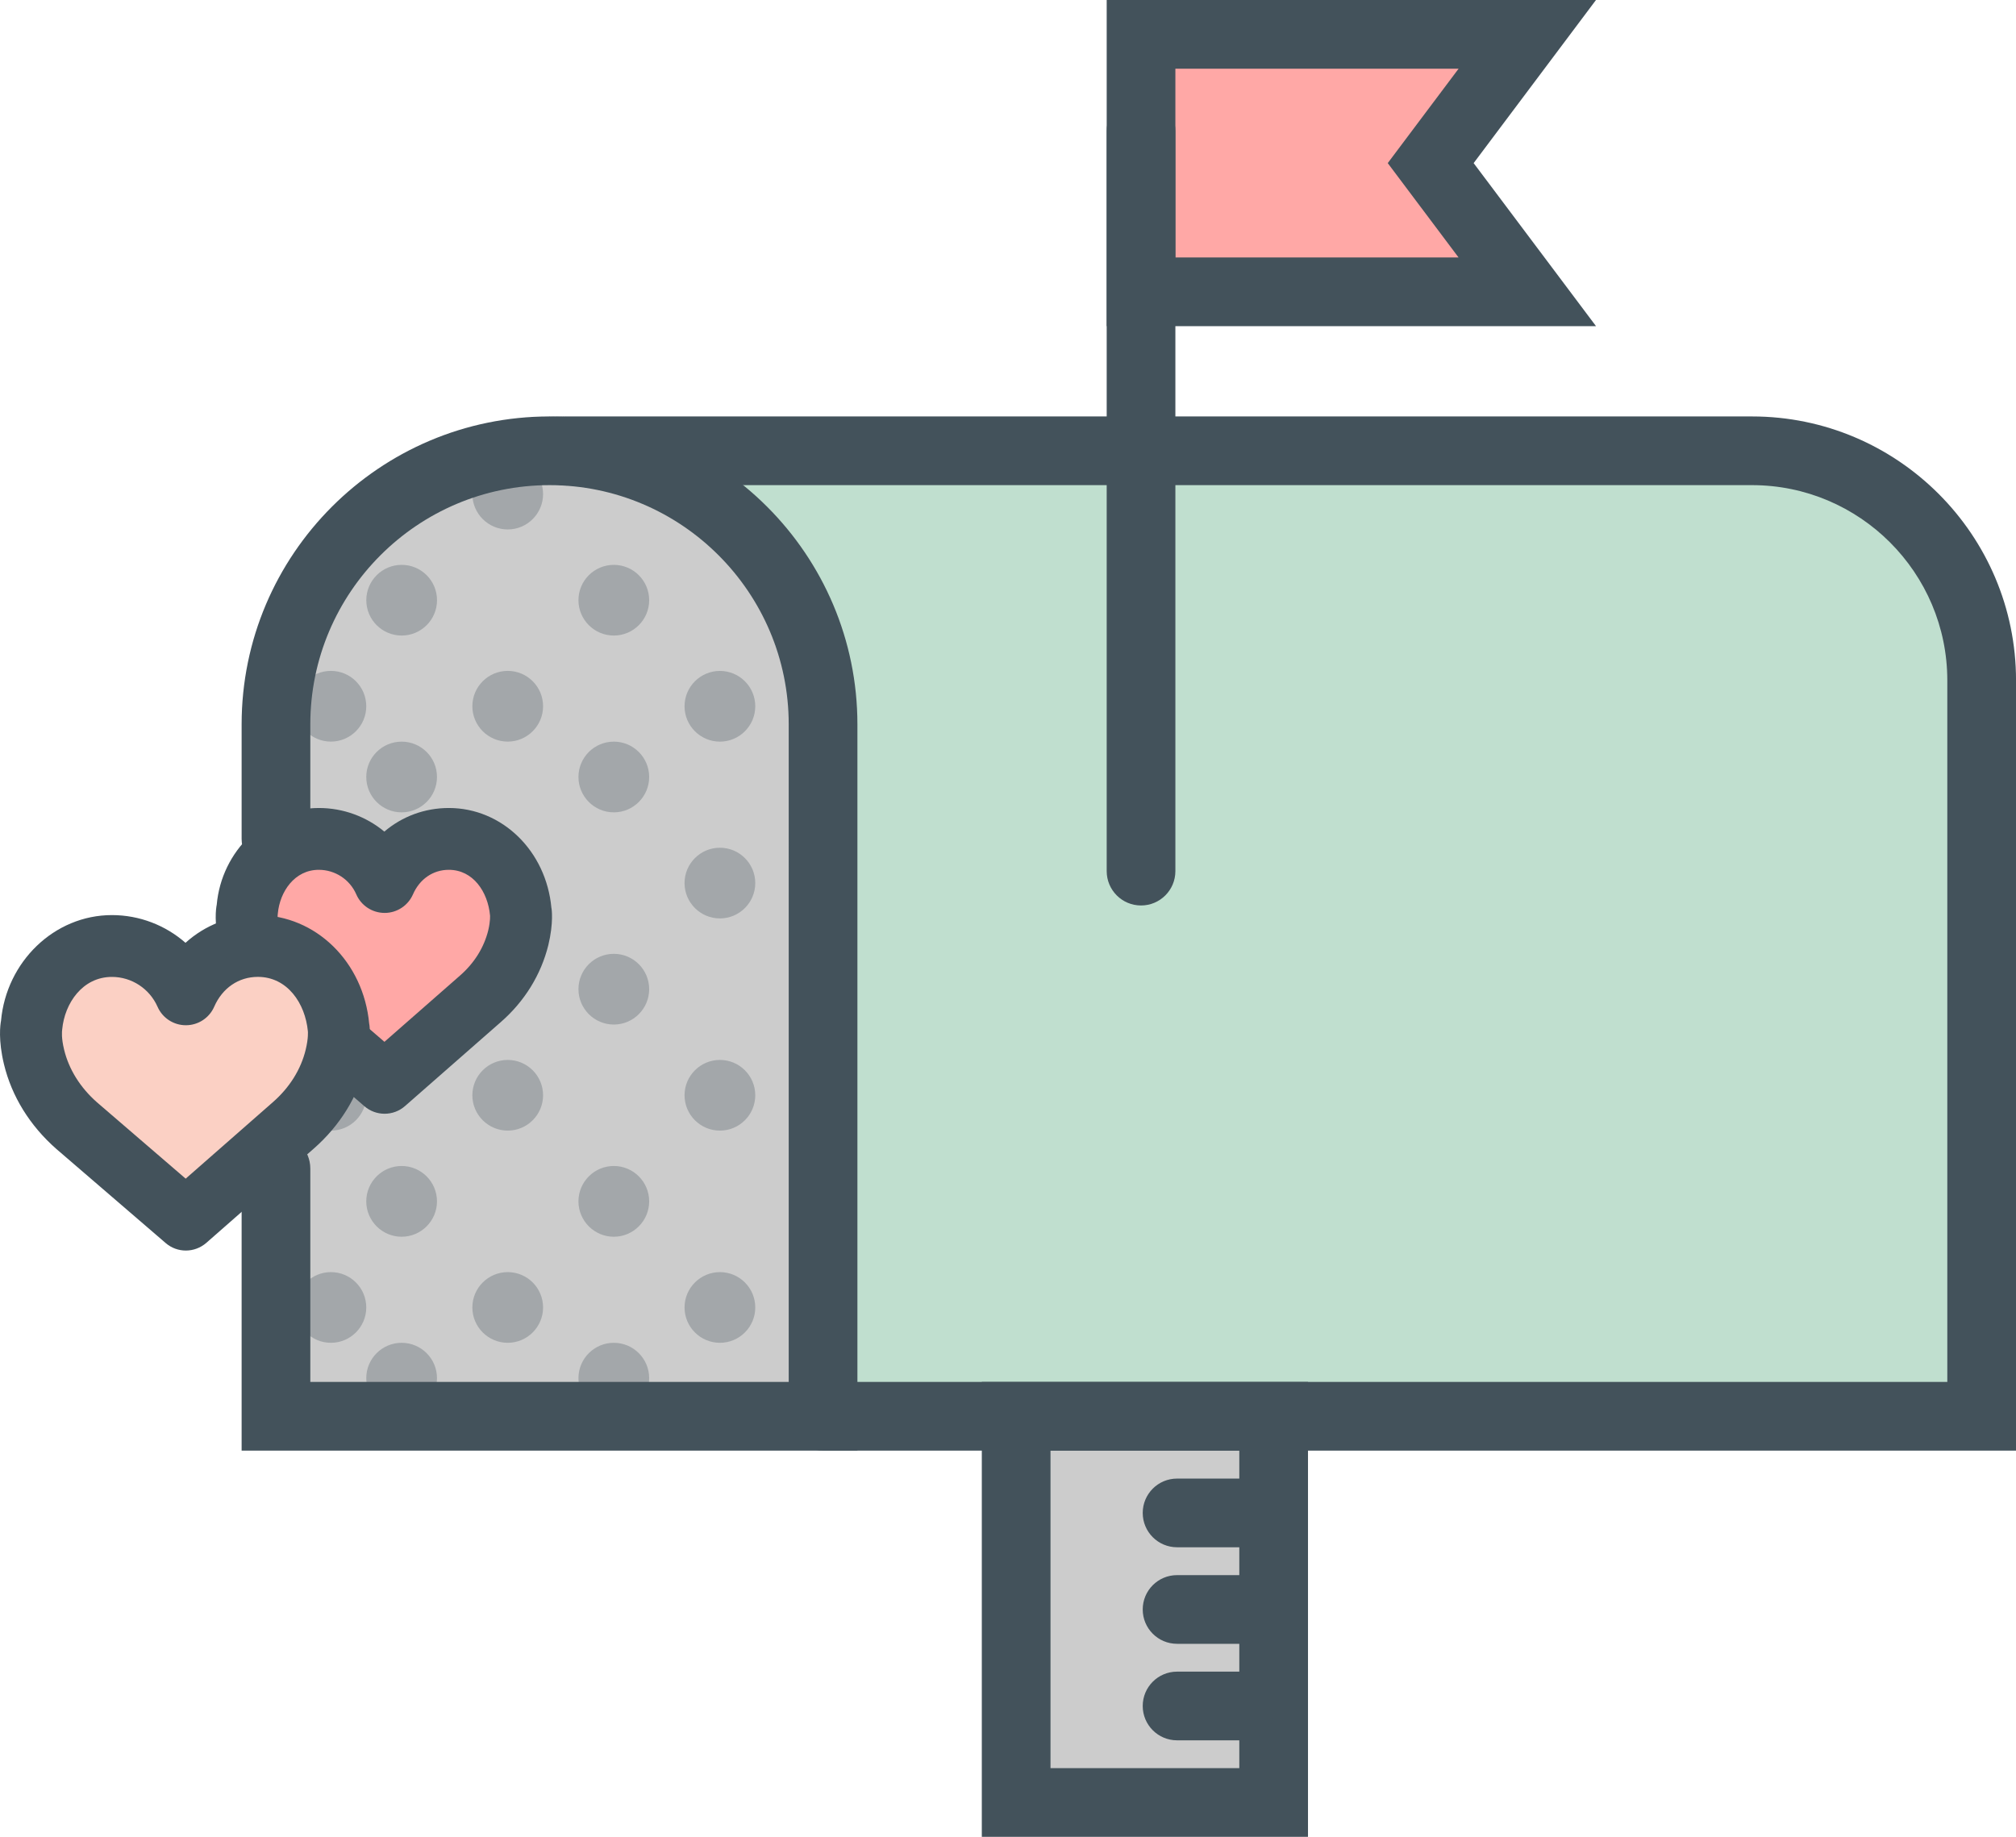 <?xml version="1.0" ?><!DOCTYPE svg  PUBLIC '-//W3C//DTD SVG 1.1//EN'  'http://www.w3.org/Graphics/SVG/1.1/DTD/svg11.dtd'><svg enable-background="new 0 0 58.697 53.48" id="mailbox-hearts" version="1.1" viewBox="0 0 58.697 53.48" xml:space="preserve" xmlns="http://www.w3.org/2000/svg" xmlns:xlink="http://www.w3.org/1999/xlink"><g><g><polygon fill="#FFA8A6" points="33.222,8.496 33.222,1 44.467,1 41.655,4.749 44.467,8.496   "/><path d="M9.893,30.402l-0.045-0.539c-0.112-1.121-0.86-2.031-1.859-2.26l-0.885-0.203l0.09-0.902    c0.121-1.201,1-2.072,2.088-2.072c0.832,0,1.584,0.493,1.916,1.256c0.338-0.775,1.054-1.256,1.869-1.256    c1.097,0,1.978,0.901,2.097,2.145h-0.002c0.018,0.17,0.007,0.408-0.072,0.735    c-0.166,0.676-0.547,1.289-1.105,1.776l-2.787,2.443L9.893,30.402z" fill="#FFA8A6"/><path d="M2.235,32.775c-0.539-0.473-0.927-1.041-1.145-1.663H0.697l0.215-1.21    c0.111-1.179,0.951-2.359,2.347-2.359c0.932,0,1.776,0.553,2.152,1.408c0.378-0.869,1.182-1.408,2.095-1.408    c1.231,0,2.221,1.01,2.353,2.401c0.012,0.153,0.014,0.431-0.083,0.828c-0.186,0.759-0.613,1.448-1.237,1.995    l-3.128,2.742L2.235,32.775z" fill="#FBD0C4"/><path d="M8.035,41.235v-7.211l-0.195-0.638L8.54,32.767c0.351-0.309,0.649-0.685,0.883-1.12    l0.609-1.126l1.166,1.006l2.787-2.445c0.557-0.485,0.938-1.101,1.105-1.778c0.104-0.431,0.08-0.698,0.07-0.77    c-0.124-1.219-1.022-2.107-2.093-2.107c-0.459,0-0.888,0.146-1.24,0.427l-0.631,0.499l-0.638-0.491    c-0.363-0.279-0.816-0.435-1.276-0.435l-0.139,0.019l-1.108,0.085v-3.439c0-4.392,3.573-7.965,7.965-7.965    c0.068,0,0.469,0.023,0.469,0.023c0.768,0.045,1.522,0.199,2.24,0.461c0.248,0.09,0.464,0.182,0.676,0.279    c0.264,0.129,0.457,0.232,0.644,0.342l0.109,0.066c0.166,0.101,0.336,0.213,0.502,0.332l0.098,0.072    c0.181,0.135,0.33,0.256,0.475,0.381l0.103,0.092c0.175,0.158,0.307,0.283,0.433,0.414l0.113,0.125    c0.148,0.164,0.263,0.295,0.369,0.428l0.125,0.166c0.122,0.164,0.221,0.299,0.311,0.438l0.106,0.176    c0.115,0.189,0.197,0.323,0.271,0.462c0.037,0.072,0.07,0.143,0.103,0.211    c0.102,0.214,0.162,0.34,0.216,0.471c0.034,0.083,0.065,0.167,0.094,0.251l-0.915,0.497l0.966-0.358    c0.04,0.107,0.078,0.216,0.112,0.324c0.029,0.099,0.053,0.195,0.076,0.291l0.042,0.164    c0.025,0.098,0.051,0.194,0.07,0.293c0.024,0.121,0.042,0.246,0.059,0.368l0.024,0.169    c0.013,0.078,0.025,0.154,0.032,0.235c0.025,0.259,0.04,0.524,0.04,0.792v20.145H8.035z" fill="#CCCCCC"/><path d="M12.724,17.475c0,0.568-0.462,1.029-1.029,1.029    c-0.568,0-1.03-0.461-1.03-1.029c0-0.569,0.462-1.029,1.03-1.029C12.262,16.445,12.724,16.905,12.724,17.475z     M17.872,18.504c0.567,0,1.029-0.461,1.029-1.029c0-0.569-0.462-1.029-1.029-1.029    c-0.568,0-1.03,0.46-1.03,1.029C16.842,18.043,17.304,18.504,17.872,18.504z M14.783,15.415    c0.567,0,1.029-0.462,1.029-1.029c0-0.569-0.462-1.03-1.029-1.03c-0.568,0-1.03,0.461-1.03,1.03    C13.753,14.953,14.215,15.415,14.783,15.415z M20.961,15.415c0.174,0,0.329-0.054,0.475-0.131    c-0.041-0.036-0.076-0.07-0.12-0.11l-0.103-0.092c-0.144-0.125-0.294-0.246-0.475-0.381l-0.098-0.072    c-0.166-0.119-0.336-0.232-0.502-0.332l-0.109-0.066c-0.018-0.012-0.041-0.021-0.06-0.034    c-0.012,0.064-0.038,0.123-0.038,0.189C19.931,14.953,20.392,15.415,20.961,15.415z M14.783,19.533    c-0.568,0-1.03,0.461-1.03,1.029c0,0.568,0.462,1.03,1.03,1.03c0.567,0,1.029-0.462,1.029-1.03    C15.812,19.994,15.351,19.533,14.783,19.533z M20.961,21.593c0.567,0,1.029-0.462,1.029-1.03    c0-0.568-0.462-1.029-1.029-1.029c-0.568,0-1.03,0.461-1.03,1.029C19.931,21.131,20.392,21.593,20.961,21.593z     M23.446,18.287c-0.026-0.074-0.053-0.15-0.083-0.224c-0.054-0.131-0.114-0.257-0.216-0.471    c-0.033-0.068-0.066-0.139-0.103-0.211c-0.001-0.002-0.003-0.005-0.004-0.007    c-0.004,0.034-0.021,0.064-0.021,0.1C23.02,17.812,23.194,18.099,23.446,18.287z M11.694,21.593    c-0.568,0-1.03,0.46-1.03,1.03c0,0.567,0.462,1.029,1.03,1.029c0.567,0,1.029-0.462,1.029-1.029    C12.724,22.053,12.262,21.593,11.694,21.593z M17.872,23.652c0.567,0,1.029-0.462,1.029-1.029    c0-0.57-0.462-1.03-1.029-1.03c-0.568,0-1.03,0.46-1.03,1.03C16.842,23.19,17.304,23.652,17.872,23.652z     M15.812,25.711c0-0.568-0.462-1.029-1.029-1.029c-0.196,0-0.37,0.069-0.525,0.164    c0.484,0.376,0.829,0.973,0.902,1.688c0.003,0.022,0.007,0.07,0.008,0.129    C15.545,26.51,15.812,26.142,15.812,25.711z M20.961,26.74c0.567,0,1.029-0.461,1.029-1.029    s-0.462-1.029-1.029-1.029c-0.568,0-1.03,0.461-1.03,1.029S20.392,26.74,20.961,26.74z M23.02,22.623    c0,0.537,0.418,0.967,0.944,1.012v-2.025C23.437,21.655,23.02,22.084,23.02,22.623z M17.872,29.83    c0.567,0,1.029-0.462,1.029-1.03c0-0.569-0.462-1.029-1.029-1.029c-0.568,0-1.03,0.46-1.03,1.029    C16.842,29.368,17.304,29.83,17.872,29.83z M11.694,36.008c0.567,0,1.029-0.463,1.029-1.03    c0-0.569-0.462-1.03-1.029-1.03c-0.568,0-1.03,0.461-1.03,1.03C10.664,35.545,11.126,36.008,11.694,36.008z     M17.872,36.008c0.567,0,1.029-0.463,1.029-1.03c0-0.569-0.462-1.03-1.029-1.03    c-0.568,0-1.03,0.461-1.03,1.03C16.842,35.545,17.304,36.008,17.872,36.008z M14.783,32.918    c0.567,0,1.029-0.461,1.029-1.029c0-0.568-0.462-1.029-1.029-1.029c-0.568,0-1.03,0.461-1.03,1.029    C13.753,32.457,14.215,32.918,14.783,32.918z M20.961,32.918c0.567,0,1.029-0.461,1.029-1.029    c0-0.568-0.462-1.029-1.029-1.029c-0.568,0-1.03,0.461-1.03,1.029C19.931,32.457,20.392,32.918,20.961,32.918z     M14.783,39.096c0.567,0,1.029-0.461,1.029-1.029c0-0.569-0.462-1.029-1.029-1.029    c-0.568,0-1.03,0.46-1.03,1.029C13.753,38.635,14.215,39.096,14.783,39.096z M20.961,39.096    c0.567,0,1.029-0.461,1.029-1.029c0-0.569-0.462-1.029-1.029-1.029c-0.568,0-1.03,0.46-1.03,1.029    C19.931,38.635,20.392,39.096,20.961,39.096z M23.02,28.8c0,0.538,0.418,0.968,0.944,1.013v-2.025    C23.437,27.832,23.02,28.262,23.02,28.8z M23.02,34.977c0,0.538,0.418,0.968,0.944,1.013v-2.025    C23.437,34.01,23.02,34.438,23.02,34.977z M11.694,39.096c-0.568,0-1.03,0.461-1.03,1.029    c0,0.568,0.462,1.03,1.03,1.03c0.567,0,1.029-0.462,1.029-1.03C12.724,39.557,12.262,39.096,11.694,39.096z     M17.872,41.155c0.567,0,1.029-0.462,1.029-1.03c0-0.568-0.462-1.029-1.029-1.029    c-0.568,0-1.03,0.461-1.03,1.029C16.842,40.693,17.304,41.155,17.872,41.155z M23.02,40.125    c0,0.539,0.418,0.968,0.944,1.014v-2.025C23.437,39.158,23.02,39.586,23.02,40.125z M9.635,19.533    c-0.568,0-1.029,0.461-1.029,1.029c0,0.568,0.461,1.03,1.029,1.03c0.568,0,1.029-0.462,1.029-1.03    C10.664,19.994,10.203,19.533,9.635,19.533z M9.635,32.918c0.568,0,1.029-0.461,1.029-1.029    c0-0.5-0.363-0.896-0.836-0.99l-0.405,0.749c-0.168,0.311-0.379,0.582-0.608,0.831    C9.001,32.737,9.291,32.918,9.635,32.918z M9.635,39.096c0.568,0,1.029-0.461,1.029-1.029    c0-0.569-0.461-1.029-1.029-1.029c-0.568,0-1.029,0.46-1.029,1.029C8.605,38.635,9.066,39.096,9.635,39.096z" fill="#43525B" opacity="0.3"/><rect fill="#CCCCCC" height="11.245" width="7.497" x="29.586" y="41.235"/><path d="M23.964,41.235V21.09c0-0.293-0.019-0.581-0.05-0.867l-0.041-0.265    c-0.028-0.193-0.057-0.388-0.099-0.579l-0.076-0.289c-0.046-0.178-0.095-0.352-0.151-0.523    c-0.031-0.093-0.065-0.184-0.1-0.274c-0.07-0.184-0.138-0.348-0.213-0.512    c-0.04-0.088-0.083-0.174-0.127-0.263c-0.085-0.167-0.173-0.327-0.268-0.485l-0.142-0.234    c-0.106-0.165-0.223-0.326-0.342-0.484l-0.132-0.18c-0.152-0.189-0.311-0.369-0.478-0.543l-0.074-0.082    c-0.185-0.188-0.39-0.383-0.606-0.56l-2.208-1.824h14.364v12.238V13.125h17.79c3.687,0,6.686,3,6.686,6.686    v21.425H23.964z" fill="#C0DFCF"/></g><g><g><path d="M24.964,42.235H7.035v-8.211c0-0.552,0.447-1,1-1s1,0.448,1,1v6.211h13.929V21.09     c0-3.84-3.124-6.965-6.964-6.965c-3.841,0-6.965,3.124-6.965,6.965v3.334c0,0.552-0.447,1-1,1s-1-0.448-1-1v-3.334     c0-4.943,4.021-8.965,8.965-8.965c4.942,0,8.964,4.021,8.964,8.965V42.235L24.964,42.235z" fill="#43525B"/></g><g><path d="M58.697,42.235H23.964c-0.553,0-1-0.448-1-1c0-0.552,0.447-1,1-1h32.733V19.811     c0-3.135-2.551-5.686-5.686-5.686H16.62c-0.571,0.091-1.151-0.373-1.151-0.977v-1l1-0.023h34.543     c4.238,0,7.686,3.448,7.686,7.686V42.235L58.697,42.235z" fill="#43525B"/></g><g><path d="M33.222,26.363c-0.553,0-1-0.448-1-1V3.812c0-0.552,0.447-1,1-1s1,0.448,1,1v21.551     C34.222,25.916,33.774,26.363,33.222,26.363L33.222,26.363z" fill="#43525B"/></g><g><path d="M46.469,9.496H32.222V0h14.246l-3.562,4.749L46.469,9.496L46.469,9.496z M34.222,7.496h8.245     L40.405,4.749L42.468,2h-8.246V7.496L34.222,7.496z" fill="#43525B"/></g><g><path d="M38.083,53.48h-9.497V40.235h9.497V53.48L38.083,53.48z M30.586,51.48h5.497v-9.245h-5.497     V51.48L30.586,51.48z" fill="#43525B"/></g><g><g><path d="M36.146,45.049h-1.875c-0.553,0-1-0.448-1-1c0-0.552,0.447-1,1-1h1.875c0.553,0,1,0.448,1,1      C37.146,44.601,36.699,45.049,36.146,45.049L36.146,45.049z" fill="#43525B"/></g><g><path d="M36.146,47.86h-1.875c-0.553,0-1-0.448-1-1c0-0.552,0.447-1,1-1h1.875c0.553,0,1,0.448,1,1      C37.146,47.413,36.699,47.86,36.146,47.86L36.146,47.86z" fill="#43525B"/></g><g><path d="M36.146,50.67h-1.875c-0.553,0-1-0.448-1-1c0-0.552,0.447-1,1-1h1.875c0.553,0,1,0.448,1,1      C37.146,50.222,36.699,50.67,36.146,50.67L36.146,50.67z" fill="#43525B"/></g></g></g><g><g><path d="M5.411,36.41c-0.209,0-0.418-0.072-0.587-0.218l-3.186-2.742     c-0.772-0.68-1.296-1.529-1.522-2.462c-0.171-0.706-0.109-1.151-0.086-1.271     C0.186,28.002,1.58,26.643,3.259,26.643c0.803,0,1.56,0.297,2.142,0.807c0.568-0.514,1.306-0.807,2.106-0.807     c1.683,0,3.076,1.359,3.242,3.162c0.011,0.031,0.072,0.477-0.099,1.183c-0.228,0.937-0.753,1.787-1.518,2.457     l-3.126,2.742C5.835,36.335,5.623,36.41,5.411,36.41L5.411,36.41z M3.259,28.443     c-0.857,0-1.378,0.769-1.448,1.529c-0.008,0.057-0.028,0.247,0.056,0.591c0.139,0.573,0.469,1.101,0.954,1.529     l2.585,2.225l2.539-2.227c0.486-0.425,0.816-0.953,0.955-1.527c0.084-0.345,0.064-0.535,0.064-0.537     c-0.077-0.815-0.598-1.584-1.457-1.584c-0.559,0-1.033,0.325-1.27,0.868c-0.143,0.328-0.467,0.54-0.824,0.54     H5.411c-0.357,0-0.681-0.211-0.824-0.538C4.354,28.785,3.833,28.443,3.259,28.443L3.259,28.443z" fill="#43525B"/></g><g><path d="M11.198,32.427c-0.21,0-0.419-0.073-0.588-0.219l-1.052-0.908     c-0.377-0.325-0.418-0.893-0.094-1.27c0.327-0.377,0.895-0.417,1.27-0.093l0.459,0.396l2.2-1.929     c0.416-0.363,0.699-0.817,0.822-1.315c0.067-0.28,0.052-0.438,0.052-0.439     c-0.064-0.685-0.492-1.325-1.2-1.325c-0.458,0-0.849,0.268-1.044,0.716c-0.144,0.328-0.468,0.539-0.825,0.539     h-0.001c-0.358-0.001-0.682-0.213-0.824-0.541c-0.189-0.434-0.617-0.714-1.091-0.714     c-0.707,0-1.136,0.64-1.193,1.272c-0.008,0.056-0.023,0.211,0.046,0.494c0.118,0.483-0.178,0.97-0.66,1.088     c-0.481,0.116-0.97-0.177-1.088-0.66c-0.159-0.649-0.1-1.065-0.077-1.177     c0.139-1.567,1.423-2.817,2.973-2.817c0.712,0,1.382,0.252,1.907,0.687c0.516-0.439,1.17-0.687,1.878-0.687     c1.552,0,2.835,1.25,2.986,2.908c0.009,0.022,0.067,0.436-0.089,1.083c-0.213,0.862-0.691,1.637-1.385,2.243     l-2.788,2.444C11.622,32.353,11.41,32.427,11.198,32.427L11.198,32.427z" fill="#43525B"/></g></g></g></svg>
